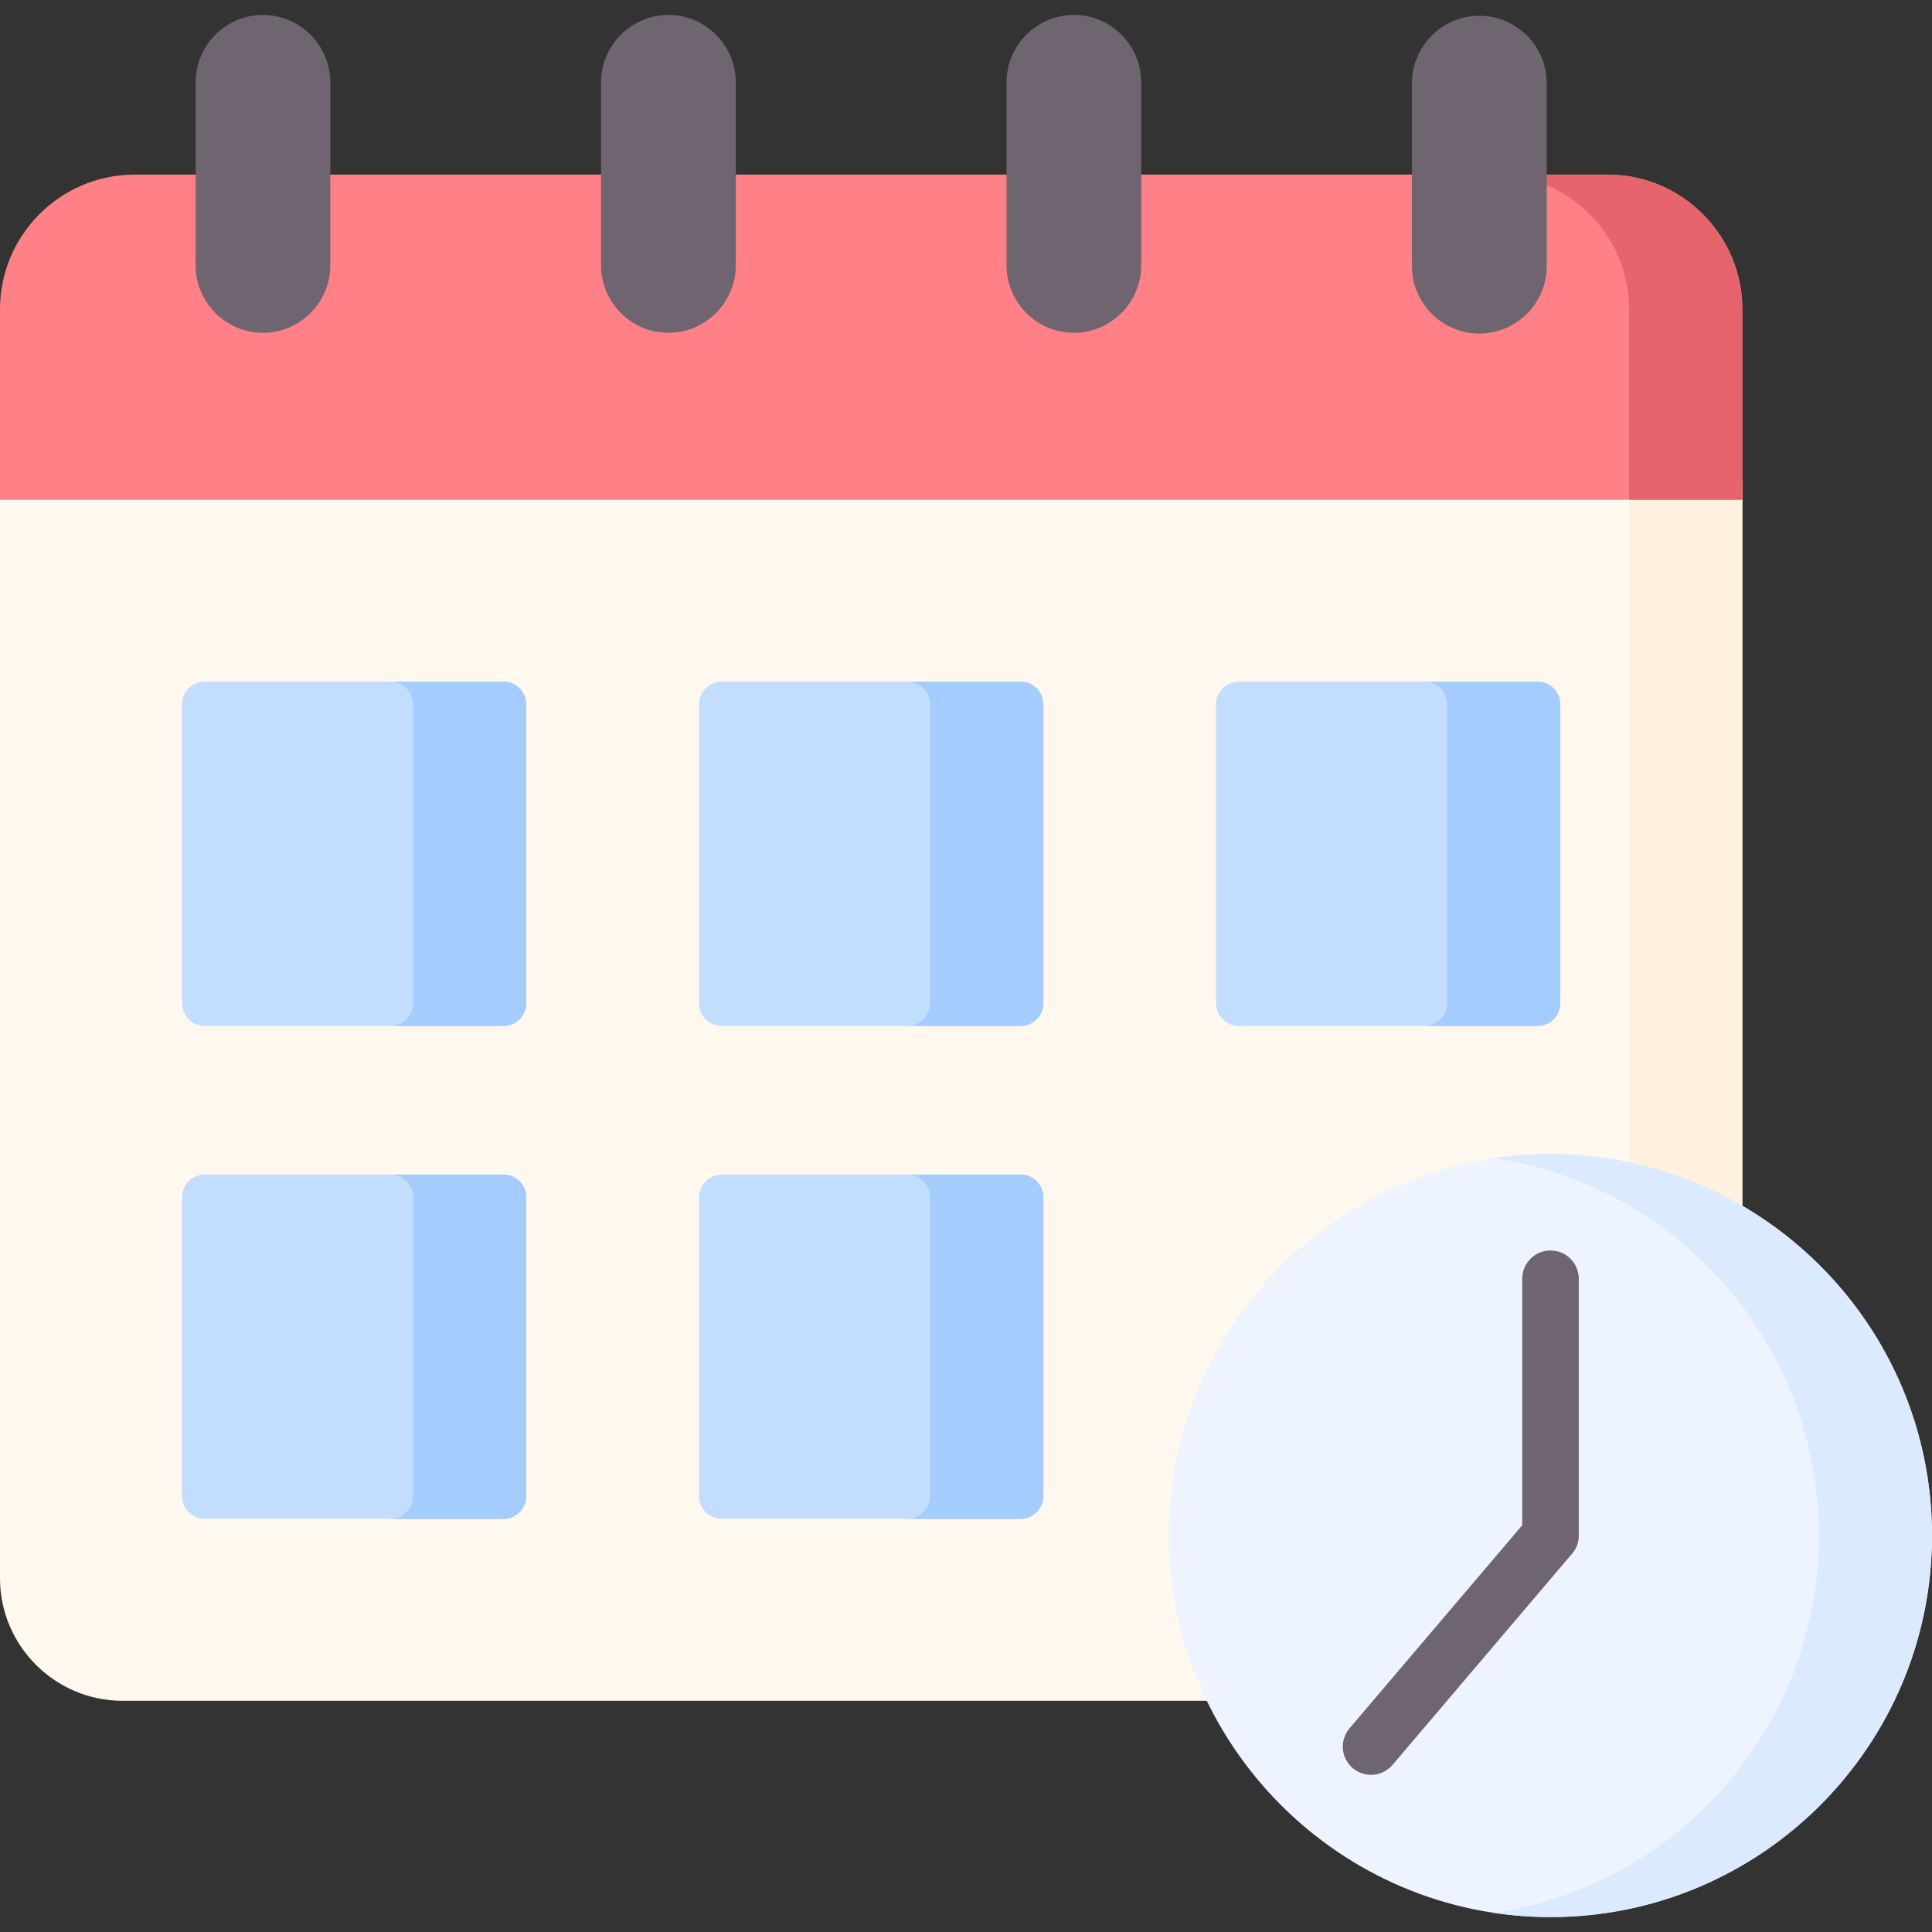 <svg id="Capa_1" enable-background="new 0 0 512 512" height="512"
     viewBox="0 0 512 512" width="512" xmlns="http://www.w3.org/2000/svg">
    <rect x="0" y="0" width="512" height="512" fill="#333333" stroke="none"/>
    <g>
        <g clip-rule="evenodd" fill-rule="evenodd">
            <path d="m461.74 127.404v290.895c0 17.83-14.598 32.43-32.456 32.43h-396.826c-17.859 0-32.458-14.6-32.458-32.43v-290.895z"
                  fill="#fff8ef"/>
            <path d="m461.74 127.404v290.895c0 17.83-14.598 32.43-32.456 32.43h-29.991c17.83 0 32.429-14.6 32.429-32.43v-290.895z"
                  fill="#fff1dd"/>
            <path d="m35.604 46.277h390.505c19.587 0 35.631 16.043 35.631 35.631v50.514h-461.74v-50.514c0-19.588 16.016-35.631 35.604-35.631z"
                  fill="#ff8086"/>
            <path d="m396.118 46.277h29.991c19.587 0 35.631 16.043 35.631 35.631v50.514h-30.018v-50.514c0-19.588-16.016-35.631-35.604-35.631z"
                  fill="#e5646e"/>
            <path d="m69.677 3.955c9.836 0 17.858 8.049 17.858 17.857v48.531c0 9.807-8.022 17.857-17.858 17.857-9.808 0-17.831-8.051-17.831-17.857v-48.531c0-9.808 8.023-17.857 17.831-17.857zm107.462 0c9.808 0 17.859 8.049 17.859 17.857v48.531c0 9.807-8.051 17.857-17.859 17.857-9.808 0-17.858-8.051-17.858-17.857v-48.531c0-9.808 8.05-17.857 17.858-17.857zm107.463 0c9.808 0 17.831 8.049 17.831 17.857v48.531c0 9.807-8.023 17.857-17.831 17.857-9.836 0-17.858-8.051-17.858-17.857v-48.531c-.001-9.808 8.022-17.857 17.858-17.857zm107.435.227c9.836 0 17.857 8.021 17.857 17.83v48.529c0 9.836-8.022 17.859-17.857 17.859-9.81 0-17.859-8.023-17.859-17.859v-48.529c0-9.809 8.05-17.83 17.859-17.83z"
                  fill="#6f6571"/>
            <path d="m54.228 311.262h79.229c3.317 0 6.01 2.693 6.01 6.01v79.23c0 3.287-2.693 6.01-6.01 6.01h-79.229c-3.288 0-5.981-2.723-5.981-6.01v-79.23c0-3.317 2.692-6.01 5.981-6.01zm0-130.621h79.229c3.317 0 6.01 2.721 6.01 6.008v79.23c0 3.316-2.693 6.01-6.01 6.01h-79.229c-3.288 0-5.981-2.693-5.981-6.01v-79.23c0-3.288 2.692-6.008 5.981-6.008zm137.028 0h79.23c3.288 0 6.009 2.721 6.009 6.008v79.23c0 3.316-2.721 6.01-6.009 6.01h-79.23c-3.316 0-6.01-2.693-6.01-6.01v-79.23c0-3.288 2.693-6.008 6.01-6.008zm137 0h79.23c3.316 0 6.01 2.721 6.01 6.008v79.23c0 3.316-2.693 6.01-6.01 6.01h-79.23c-3.288 0-6.009-2.693-6.009-6.01v-79.23c0-3.288 2.721-6.008 6.009-6.008zm-137 130.621h79.23c3.288 0 6.009 2.693 6.009 6.01v79.23c0 3.287-2.721 6.01-6.009 6.01h-79.23c-3.316 0-6.01-2.723-6.01-6.01v-79.23c0-3.317 2.693-6.01 6.01-6.01z"
                  fill="#c3ddff"/>
            <path d="m103.466 311.262h29.991c3.317 0 6.01 2.693 6.01 6.01v79.23c0 3.287-2.693 6.01-6.01 6.01h-29.991c3.316 0 6.01-2.723 6.01-6.01v-79.23c0-3.317-2.694-6.01-6.01-6.01zm0-130.621h29.991c3.317 0 6.01 2.721 6.01 6.008v79.23c0 3.316-2.693 6.01-6.01 6.01h-29.991c3.316 0 6.01-2.693 6.01-6.01v-79.23c0-3.288-2.694-6.008-6.01-6.008zm137.029 0h29.991c3.288 0 6.009 2.721 6.009 6.008v79.23c0 3.316-2.721 6.01-6.009 6.01h-29.991c3.288 0 5.981-2.693 5.981-6.01v-79.23c0-3.288-2.693-6.008-5.981-6.008zm136.999 0h29.991c3.316 0 6.01 2.721 6.01 6.008v79.23c0 3.316-2.693 6.01-6.01 6.01h-29.991c3.288 0 6.01-2.693 6.01-6.01v-79.23c0-3.288-2.722-6.008-6.01-6.008zm-136.999 130.621h29.991c3.288 0 6.009 2.693 6.009 6.01v79.23c0 3.287-2.721 6.01-6.009 6.01h-29.991c3.288 0 5.981-2.723 5.981-6.01v-79.23c0-3.317-2.693-6.01-5.981-6.01z"
                  fill="#a4ccff"/>
            <path d="m410.887 508.045c55.701 0 101.113-45.439 101.113-101.111 0-55.703-45.412-101.113-101.113-101.113-55.673 0-101.084 45.41-101.084 101.113 0 55.671 45.411 101.111 101.084 101.111z"
                  fill="#edf4ff"/>
            <path d="m410.887 305.82c55.842 0 101.113 45.27 101.113 101.114 0 55.842-45.271 101.111-101.113 101.111-5.074 0-10.091-.396-14.995-1.105 48.728-7.256 86.117-49.266 86.117-100.006 0-50.742-37.39-92.752-86.117-100.008 4.904-.709 9.92-1.106 14.995-1.106z"
                  fill="#dbeaff"/>
        </g>
        <path d="m403.403 338.9c0-4.139 3.345-7.512 7.483-7.512 4.167 0 7.512 3.373 7.512 7.512v68.033c0 2.012-.793 3.854-2.126 5.215l-47.226 55.559c-2.665 3.148-7.37 3.545-10.545.879-3.147-2.664-3.544-7.398-.879-10.545l45.78-53.83v-65.311z"
              fill="#6f6571"/>
    </g>
</svg>